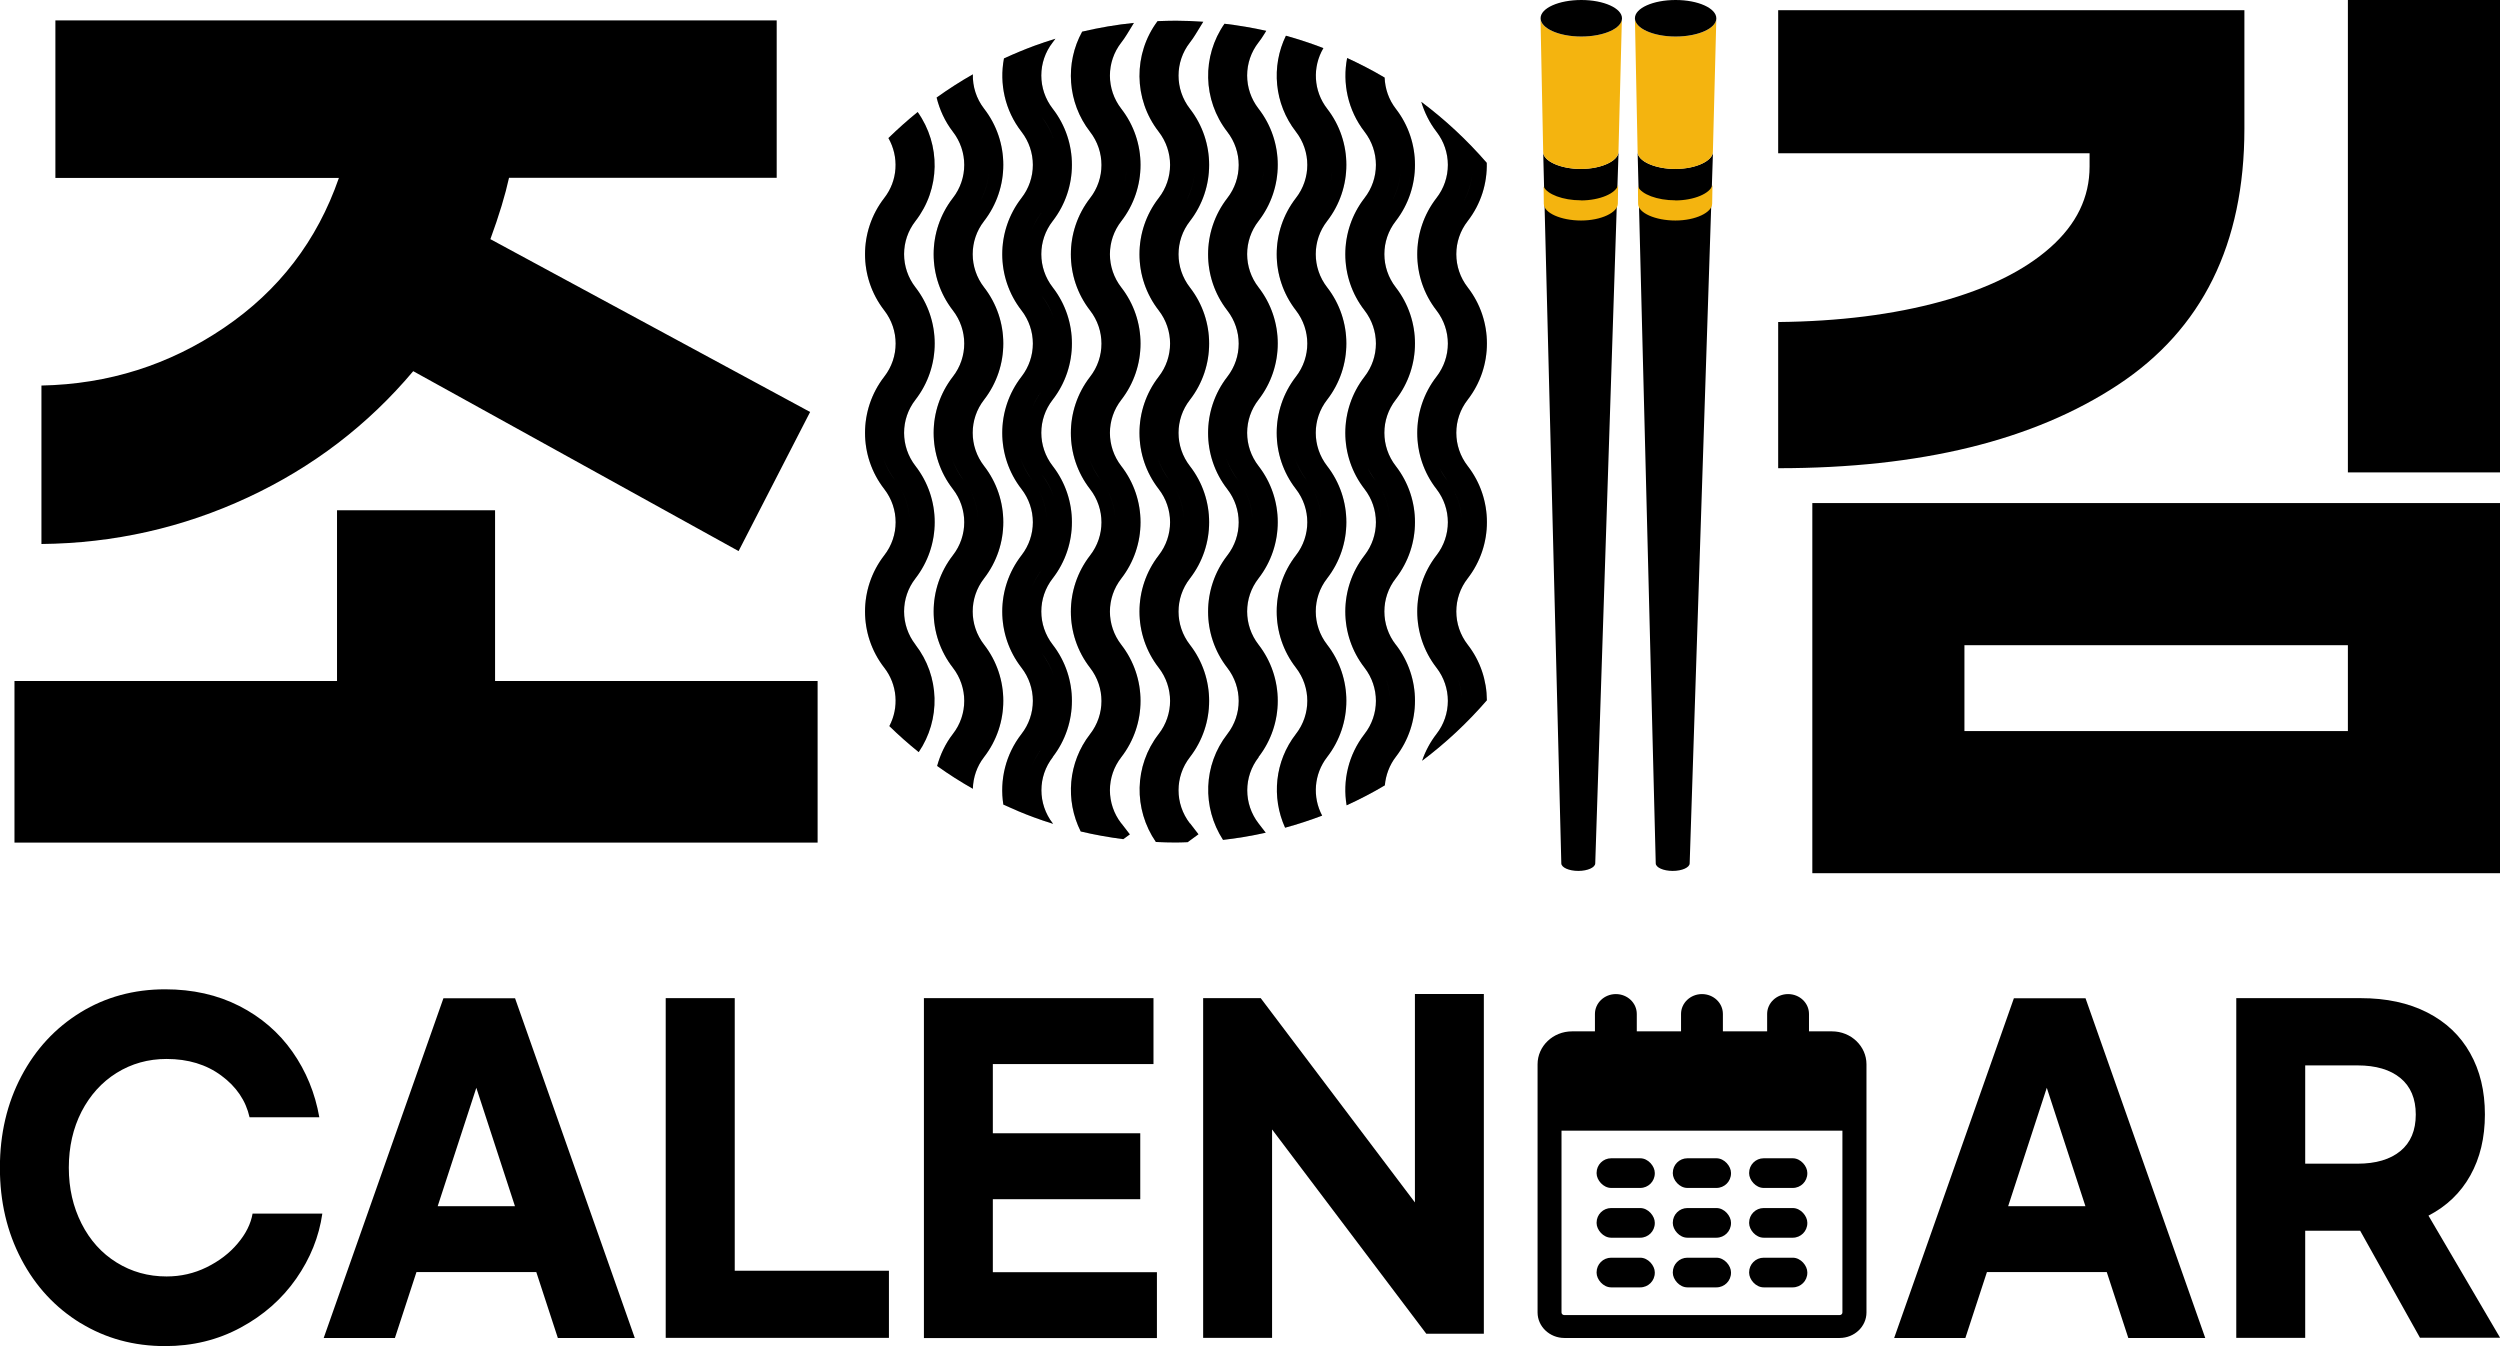 <?xml version="1.0" encoding="UTF-8"?>
<svg id="_레이어_2" data-name="레이어 2" xmlns="http://www.w3.org/2000/svg" viewBox="0 0 240.12 129.3">
  <defs>
    <style>
      .cls-1 {
        fill: #284e6b;
      }

      .cls-2 {
        fill: #f4b40f;
      }

      .cls-3 {
        fill: none;
      }

      .cls-4 {
        opacity: .23;
      }
    </style>
  </defs>
  <g id="_레이어_1-2" data-name="레이어 1">
    <g>
      <path d="M78.53,65.41v15.52H1.39v-15.52h30.98v-16.4h15.18v16.4h30.98ZM23.8,47.78c-6.25,2.91-12.86,4.4-19.82,4.47v-15.22c6.43-.13,12.28-1.98,17.54-5.55,5.27-3.57,8.94-8.36,11.03-14.39H5.32V1.96h69.28v15.12h-25.71c-.36,1.64-.95,3.6-1.79,5.89l30.71,16.6-6.87,13.36-31.25-17.28c-4.35,5.17-9.64,9.22-15.89,12.13Z"/>
      <path d="M215.57,12.37c0,11.07-4.05,19.27-12.15,24.6-8.1,5.34-18.97,8-32.63,8v-14.04c5.88-.06,11.08-.72,15.6-1.96,4.52-1.24,8.04-2.98,10.55-5.21,2.51-2.23,3.76-4.81,3.76-7.76v-1.28h-29.91V.98h44.78v11.39ZM240.12,83.87h-66.05v-35.55h66.05v35.55ZM225.51,70.22v-8.25h-36.83v8.25h36.83ZM240.12,45.37h-14.61V0h14.61v45.37Z"/>
      <g>
        <g>
          <path d="M160.93,16.23c-1.96,0-3.64-.75-3.64-1.63l1.74,68.3s0,.02,0,.02c0,.4.73.73,1.63.73.9,0,1.63-.33,1.63-.73l2.24-68.36c0,.88-1.63,1.66-3.59,1.66Z"/>
          <path class="cls-2" d="M160.93,16.23c1.96,0,3.59-.78,3.59-1.66l.33-12.81c0,.97-1.75,1.76-3.91,1.75-2.16,0-3.91-.79-3.91-1.76l.26,12.85c0,.88,1.67,1.63,3.64,1.63Z"/>
          <path class="cls-2" d="M160.9,19.24c-1.73,0-3.24-.58-3.58-1.32l.02,1.66c0,.87,1.65,1.6,3.58,1.6,1.93,0,3.53-.77,3.53-1.63l.03-1.78c-.21.8-1.75,1.48-3.58,1.48Z"/>
          <polygon class="cls-1" points="164.85 1.76 164.85 1.76 164.85 1.76 164.85 1.76"/>
          <path d="M160.94,0c-2.16,0-3.91.78-3.91,1.75s1.75,1.76,3.91,1.76c2.16,0,3.91-.78,3.91-1.75,0,0,0,0,0,0,0-.97-1.75-1.76-3.91-1.76Z"/>
        </g>
        <g>
          <path d="M151.86,16.23c-1.96,0-3.64-.75-3.64-1.63l1.74,68.3s0,.02,0,.02c0,.4.73.73,1.63.73.9,0,1.63-.33,1.63-.73l2.24-68.36c0,.88-1.63,1.66-3.59,1.66Z"/>
          <path class="cls-2" d="M151.86,16.23c1.96,0,3.59-.78,3.59-1.66l.33-12.81c0,.97-1.75,1.76-3.91,1.75-2.16,0-3.91-.79-3.91-1.76l.26,12.85c0,.88,1.67,1.63,3.64,1.63Z"/>
          <path class="cls-2" d="M151.84,19.24c-1.73,0-3.24-.58-3.58-1.32l.02,1.66c0,.87,1.65,1.6,3.58,1.6,1.93,0,3.53-.77,3.53-1.63l.03-1.78c-.21.8-1.75,1.48-3.58,1.48Z"/>
          <polygon class="cls-1" points="155.79 1.76 155.79 1.76 155.79 1.76 155.79 1.76"/>
          <path d="M151.88,0c-2.16,0-3.91.78-3.91,1.75,0,.97,1.75,1.76,3.91,1.76,2.16,0,3.91-.78,3.91-1.75,0,0,0,0,0,0,0-.97-1.75-1.76-3.91-1.76Z"/>
        </g>
      </g>
      <path d="M7.73,127.08c-2.41-1.48-4.31-3.52-5.68-6.13-1.37-2.6-2.06-5.53-2.06-8.79s.69-6.19,2.06-8.79c1.37-2.6,3.26-4.64,5.68-6.13,2.41-1.48,5.13-2.22,8.13-2.22,2.64,0,5.02.53,7.12,1.6,2.1,1.07,3.8,2.54,5.11,4.4,1.31,1.87,2.17,3.96,2.58,6.29h-6.7c-.36-1.6-1.27-2.94-2.71-4-1.44-1.07-3.2-1.6-5.26-1.6-1.77,0-3.37.45-4.8,1.34-1.43.89-2.55,2.14-3.37,3.72-.81,1.59-1.22,3.38-1.22,5.38s.41,3.76,1.22,5.37c.81,1.6,1.93,2.85,3.37,3.74,1.43.89,3.03,1.34,4.8,1.34,1.36,0,2.64-.29,3.84-.88,1.2-.59,2.2-1.35,2.98-2.28.79-.93,1.27-1.89,1.44-2.88h6.7c-.32,2.22-1.15,4.3-2.51,6.25-1.36,1.95-3.14,3.52-5.33,4.7-2.2,1.19-4.62,1.78-7.26,1.78-3.01,0-5.72-.74-8.13-2.22Z"/>
      <path d="M51.5,122.18h-11.5l-2.07,6.33h-6.84l11.5-32.63h6.88l11.5,32.63h-7.39l-2.07-6.33ZM49.46,115.85l-3.71-11.37-3.71,11.37h7.43Z"/>
      <path d="M70.57,95.87v26.18h14.81v6.45h-21.44v-32.63h6.62Z"/>
      <path d="M88.73,95.87h22.06v6.33h-15.43v6.65h14.16v6.33h-14.16v7.01h15.76v6.33h-22.38v-32.63Z"/>
      <path d="M115.56,95.87h5.53l14.81,19.62v-20.02h6.62v32.63h-5.53l-14.81-19.62v20.02h-6.62v-32.63Z"/>
      <path d="M202.34,122.18h-11.5l-2.07,6.33h-6.84l11.5-32.63h6.88l11.5,32.63h-7.39l-2.07-6.33ZM200.3,115.85l-3.71-11.37-3.71,11.37h7.42Z"/>
      <path d="M232.44,128.5l-5.75-10.29h-5.28v10.29h-6.62v-32.63h11.94c2.48,0,4.61.46,6.41,1.38,1.8.92,3.17,2.22,4.11,3.9.95,1.68,1.42,3.64,1.42,5.89s-.47,4.2-1.4,5.86c-.93,1.67-2.28,2.96-4.02,3.86l6.88,11.73h-7.68ZM221.41,111.77h5.02c1.77,0,3.15-.41,4.13-1.22.98-.81,1.47-1.98,1.47-3.5s-.49-2.69-1.47-3.5c-.98-.81-2.36-1.22-4.13-1.22h-5.02v9.45Z"/>
      <g>
        <g>
          <rect x="153.35" y="111.25" width="5.59" height="2.85" rx="1.4" ry="1.4"/>
          <rect x="160.67" y="111.25" width="5.59" height="2.85" rx="1.4" ry="1.4"/>
          <rect x="168" y="111.25" width="5.59" height="2.85" rx="1.4" ry="1.4"/>
          <rect x="153.35" y="116.03" width="5.59" height="2.85" rx="1.4" ry="1.4"/>
          <rect x="160.67" y="116.03" width="5.59" height="2.85" rx="1.4" ry="1.4"/>
          <rect x="168" y="116.03" width="5.59" height="2.85" rx="1.4" ry="1.4"/>
          <rect x="153.35" y="120.8" width="5.59" height="2.85" rx="1.4" ry="1.4"/>
          <rect x="160.67" y="120.8" width="5.59" height="2.85" rx="1.4" ry="1.4"/>
          <rect x="168" y="120.8" width="5.59" height="2.85" rx="1.4" ry="1.4"/>
        </g>
        <path d="M175.95,99.06h-2.2v-1.67c0-1.06-.9-1.91-2.01-1.91s-2.01.86-2.01,1.91v1.67h-4.25v-1.67c0-1.06-.9-1.91-2.01-1.91s-2.01.86-2.01,1.91v1.67h-4.25v-1.67c0-1.06-.9-1.91-2.01-1.91s-2.01.86-2.01,1.91v1.67h-2.2c-1.83,0-3.31,1.42-3.31,3.16v23.84c0,1.35,1.16,2.45,2.58,2.45h26.43c1.42,0,2.58-1.1,2.58-2.45v-23.84c0-1.74-1.49-3.16-3.31-3.16ZM176.96,108.6v17.46c0,.14-.12.25-.26.25h-26.46c-.14,0-.26-.11-.26-.25v-17.46h26.98Z"/>
      </g>
      <g>
        <path class="cls-3" d="M99.18,80.51l.86-.63c-.34-.44-.59-.91-.8-1.4h0c.21.49.47.96.8,1.4l-.86.63Z"/>
        <polygon class="cls-3" points="86 80.51 86 80.51 86.43 80.19 86 80.51"/>
        <path class="cls-3" d="M100.51,2.57c-.14.23-.29.46-.47.68-.27.35-.49.72-.68,1.1h0c.19-.38.41-.76.68-1.1.17-.22.32-.45.47-.68Z"/>
        <path class="cls-4" d="M99.02,77.98c.06.17.14.34.22.5h0c-.07-.17-.16-.33-.22-.5Z"/>
        <path class="cls-4" d="M101.23,30.58c-.26-.78-.66-1.52-1.18-2.2-.45-.59-.79-1.23-1.02-1.9.23.67.57,1.32,1.02,1.9.53.68.92,1.42,1.18,2.2Z"/>
        <path class="cls-4" d="M101.23,47.75c-.26-.78-.66-1.52-1.18-2.2-.45-.59-.79-1.23-1.02-1.9.23.67.57,1.32,1.02,1.9.53.68.92,1.42,1.18,2.2Z"/>
        <path class="cls-4" d="M101.23,35.39c-.26.78-.66,1.52-1.18,2.2-.45.59-.79,1.23-1.02,1.9.23-.67.57-1.32,1.02-1.9.53-.68.92-1.42,1.18-2.2Z"/>
        <path class="cls-4" d="M101.62,15.82c0,1.63-.53,3.25-1.58,4.61-.45.59-.79,1.23-1.02,1.9.23-.67.57-1.32,1.02-1.9,1.05-1.36,1.58-2.98,1.58-4.61Z"/>
        <path class="cls-4" d="M101.23,13.41c-.26-.78-.66-1.52-1.18-2.2-.45-.59-.79-1.23-1.02-1.9.23.67.57,1.32,1.02,1.9.53.68.92,1.42,1.18,2.2Z"/>
        <path class="cls-4" d="M99.18,46.17c-.53-.68-.92-1.42-1.18-2.2.26.78.66,1.52,1.18,2.2.91,1.17,1.36,2.57,1.36,3.98,0-1.4-.45-2.81-1.36-3.98Z"/>
        <path class="cls-4" d="M99.02,5.16c.09-.27.22-.54.34-.8h0c-.13.26-.25.52-.34.8Z"/>
        <path class="cls-4" d="M86,46.17c-.53-.68-.92-1.42-1.18-2.2.26.78.66,1.52,1.18,2.2.91,1.17,1.36,2.57,1.36,3.98,0-1.4-.45-2.81-1.36-3.98Z"/>
        <path class="cls-4" d="M92.59,46.17c-.53-.68-.92-1.42-1.18-2.2.26.78.66,1.52,1.18,2.2.91,1.17,1.36,2.57,1.36,3.98,0-1.4-.45-2.81-1.36-3.98Z"/>
        <path class="cls-4" d="M94.14,19.36c.59-1.11.89-2.32.89-3.54,0,1.22-.3,2.44-.89,3.54Z"/>
        <path class="cls-4" d="M101.23,69.72c-.26.78-.66,1.52-1.18,2.2-.45.59-.79,1.23-1.02,1.9.23-.67.57-1.32,1.02-1.9.53-.68.92-1.42,1.18-2.2Z"/>
        <path class="cls-4" d="M132.13,46.17c-.3-.38-.55-.78-.76-1.2.21.42.47.82.76,1.2.91,1.17,1.36,2.57,1.36,3.98,0-1.4-.45-2.81-1.36-3.98Z"/>
        <path class="cls-4" d="M101.23,52.55c-.26.78-.66,1.52-1.18,2.2-.45.59-.79,1.23-1.02,1.9.23-.67.57-1.32,1.02-1.9.53-.68.92-1.42,1.18-2.2Z"/>
        <path class="cls-4" d="M131.37,44.97c-.21-.42-.38-.85-.51-1.29.13.44.3.88.51,1.29Z"/>
        <path class="cls-4" d="M131.63,41.57c0-.7.11-1.4.34-2.08-.23.67-.34,1.37-.34,2.08Z"/>
        <path class="cls-4" d="M125.54,46.17c-.53-.68-.92-1.42-1.18-2.2.26.78.66,1.52,1.18,2.2.91,1.17,1.36,2.57,1.36,3.98,0-1.4-.45-2.81-1.36-3.98Z"/>
        <path class="cls-4" d="M127.76,17.63c.15-.6.22-1.2.22-1.81,0,.61-.07,1.22-.22,1.81Z"/>
        <path class="cls-4" d="M138.27,44.97c-.21-.42-.38-.85-.51-1.29.13.44.3.88.51,1.29Z"/>
        <path class="cls-4" d="M139.03,46.17c-.3-.38-.55-.78-.76-1.2.21.42.47.82.76,1.2.91,1.17,1.36,2.57,1.36,3.98,0-1.4-.45-2.81-1.36-3.98Z"/>
        <path class="cls-4" d="M133.49,67.32c0-.7-.11-1.4-.34-2.08.23.67.34,1.37.34,2.08Z"/>
        <path class="cls-4" d="M140.39,67.32c0-.7-.11-1.4-.34-2.08.23.67.34,1.37.34,2.08Z"/>
        <path class="cls-4" d="M140.58,19.36c.59-1.11.89-2.32.89-3.54,0,1.22-.3,2.44-.89,3.54Z"/>
        <path class="cls-4" d="M138.53,41.57c0-.7.11-1.4.34-2.08-.23.67-.34,1.37-.34,2.08Z"/>
        <path class="cls-4" d="M133.69,19.36c.59-1.11.89-2.32.89-3.54,0,1.22-.3,2.44-.89,3.54Z"/>
        <path class="cls-4" d="M105.77,46.17c-.53-.68-.92-1.42-1.18-2.2.26.78.66,1.52,1.18,2.2.91,1.17,1.36,2.57,1.36,3.98,0-1.4-.45-2.81-1.36-3.98Z"/>
        <path class="cls-4" d="M112.36,46.17c-.53-.68-.92-1.42-1.18-2.2.26.78.66,1.52,1.18,2.2.91,1.17,1.36,2.57,1.36,3.98,0-1.4-.45-2.81-1.36-3.98Z"/>
        <path class="cls-4" d="M113.91,19.36c.59-1.11.89-2.32.89-3.54,0,1.22-.3,2.44-.89,3.54Z"/>
        <path class="cls-4" d="M107.99,17.63c.15-.6.22-1.2.22-1.81,0,.61-.07,1.22-.22,1.81Z"/>
        <path class="cls-4" d="M101.23,64.91c-.26-.78-.66-1.52-1.18-2.2-.45-.59-.79-1.23-1.02-1.9.23.67.57,1.32,1.02,1.9.53.68.92,1.42,1.18,2.2Z"/>
        <path class="cls-4" d="M118.95,46.17c-.53-.68-.92-1.42-1.18-2.2.26.78.66,1.52,1.18,2.2.91,1.17,1.36,2.57,1.36,3.98,0-1.4-.45-2.81-1.36-3.98Z"/>
        <path class="cls-4" d="M121.17,17.63c.15-.6.22-1.2.22-1.81,0,.61-.07,1.22-.22,1.81Z"/>
        <path d="M94.52,61.92c-1.46-1.88-1.46-4.5,0-6.37,2.46-3.18,2.46-7.62,0-10.79-1.46-1.88-1.46-4.5,0-6.37,2.46-3.18,2.46-7.62,0-10.79-1.46-1.88-1.46-4.5,0-6.37,2.46-3.18,2.46-7.62,0-10.79-.75-.97-1.11-2.14-1.08-3.3-1.2.68-2.36,1.43-3.48,2.23.29,1.16.79,2.28,1.56,3.28,1.46,1.88,1.46,4.5,0,6.37-2.46,3.18-2.46,7.62,0,10.79,1.46,1.88,1.46,4.5,0,6.37-2.46,3.18-2.46,7.62,0,10.79,1.46,1.88,1.46,4.5,0,6.37-2.46,3.18-2.46,7.62,0,10.79,1.46,1.88,1.46,4.5,0,6.37-.72.93-1.21,1.98-1.51,3.07,1.1.79,2.25,1.52,3.43,2.19.03-1.08.38-2.15,1.08-3.05,2.46-3.18,2.46-7.62,0-10.79ZM95.03,15.82c0,1.22-.3,2.44-.89,3.54.59-1.11.89-2.32.89-3.54ZM92.59,46.17c-.53-.68-.92-1.42-1.18-2.2.26.78.66,1.52,1.18,2.2.91,1.17,1.36,2.57,1.36,3.98,0-1.4-.45-2.81-1.36-3.98Z"/>
        <path class="cls-4" d="M94.52,61.92c-1.46-1.88-1.46-4.5,0-6.37,2.46-3.18,2.46-7.62,0-10.79-1.46-1.88-1.46-4.5,0-6.37,2.46-3.18,2.46-7.62,0-10.79-1.46-1.88-1.46-4.5,0-6.37,2.46-3.18,2.46-7.62,0-10.79-.75-.97-1.11-2.14-1.08-3.3-1.2.68-2.36,1.43-3.48,2.23.29,1.16.79,2.28,1.56,3.28,1.46,1.88,1.46,4.5,0,6.37-2.46,3.18-2.46,7.62,0,10.79,1.46,1.88,1.46,4.5,0,6.37-2.46,3.18-2.46,7.62,0,10.79,1.46,1.88,1.46,4.5,0,6.37-2.46,3.18-2.46,7.62,0,10.79,1.46,1.88,1.46,4.5,0,6.37-.72.93-1.21,1.98-1.51,3.07,1.1.79,2.25,1.52,3.43,2.19.03-1.08.38-2.15,1.08-3.05,2.46-3.18,2.46-7.62,0-10.79ZM95.03,15.82c0,1.22-.3,2.44-.89,3.54.59-1.11.89-2.32.89-3.54ZM92.59,46.17c-.53-.68-.92-1.42-1.18-2.2.26.78.66,1.52,1.18,2.2.91,1.17,1.36,2.57,1.36,3.98,0-1.4-.45-2.81-1.36-3.98Z"/>
        <path d="M101.11,72.71c2.46-3.18,2.46-7.62,0-10.79-1.46-1.88-1.46-4.5,0-6.37,2.46-3.18,2.46-7.62,0-10.79-1.46-1.88-1.46-4.5,0-6.37,2.46-3.18,2.46-7.62,0-10.79-1.46-1.88-1.46-4.5,0-6.37,2.46-3.18,2.46-7.62,0-10.79-1.46-1.88-1.46-4.5,0-6.37.09-.11.17-.23.26-.35-.68.21-1.34.43-2,.67-.13.26-.25.52-.34.8.09-.27.22-.54.34-.8-1,.37-1.98.78-2.94,1.22-.46,2.42.09,4.99,1.68,7.04,1.46,1.88,1.46,4.5,0,6.37-2.46,3.18-2.46,7.62,0,10.79,1.46,1.88,1.46,4.5,0,6.37-2.46,3.18-2.46,7.62,0,10.79,1.46,1.88,1.46,4.5,0,6.37-2.46,3.18-2.46,7.62,0,10.79,1.46,1.88,1.46,4.5,0,6.37-1.53,1.97-2.11,4.43-1.74,6.78.94.43,1.89.84,2.87,1.2-.07-.17-.16-.33-.22-.5.06.17.14.34.22.5.63.23,1.26.45,1.91.65l-.03-.04c-1.46-1.88-1.46-4.5,0-6.37ZM99.02,9.31c.23.67.57,1.32,1.02,1.9.53.68.92,1.42,1.18,2.2-.26-.78-.66-1.52-1.18-2.2-.45-.59-.79-1.23-1.02-1.9ZM100.04,20.42c1.05-1.36,1.58-2.98,1.58-4.61,0,1.63-.53,3.25-1.58,4.61-.45.59-.79,1.23-1.02,1.9.23-.67.57-1.32,1.02-1.9ZM99.02,26.48c.23.67.57,1.32,1.02,1.9.53.68.92,1.42,1.18,2.2-.26-.78-.66-1.52-1.18-2.2-.45-.59-.79-1.23-1.02-1.9ZM100.04,37.59c.53-.68.92-1.42,1.18-2.2-.26.78-.66,1.52-1.18,2.2-.45.59-.79,1.23-1.02,1.9.23-.67.57-1.32,1.02-1.9ZM100.04,45.54c.53.68.92,1.42,1.18,2.2-.26-.78-.66-1.52-1.18-2.2-.45-.59-.79-1.23-1.02-1.9.23.67.57,1.32,1.02,1.9ZM99.18,46.17c-.53-.68-.92-1.42-1.18-2.2.26.78.66,1.52,1.18,2.2.91,1.17,1.36,2.57,1.36,3.98,0-1.4-.45-2.81-1.36-3.98ZM100.04,54.76c.53-.68.92-1.42,1.18-2.2-.26.78-.66,1.52-1.18,2.2-.45.59-.79,1.23-1.02,1.9.23-.67.57-1.32,1.02-1.9ZM99.02,60.81c.23.67.57,1.32,1.02,1.9.53.68.92,1.42,1.18,2.2-.26-.78-.66-1.52-1.18-2.2-.45-.59-.79-1.23-1.02-1.9ZM100.04,71.92c.53-.68.92-1.42,1.18-2.2-.26.78-.66,1.52-1.18,2.2-.45.59-.79,1.23-1.02,1.9.23-.67.57-1.32,1.02-1.9Z"/>
        <path class="cls-4" d="M101.11,72.71c2.46-3.18,2.46-7.62,0-10.79-1.46-1.88-1.46-4.5,0-6.37,2.46-3.18,2.46-7.62,0-10.79-1.46-1.88-1.46-4.5,0-6.37,2.46-3.18,2.46-7.62,0-10.79-1.46-1.88-1.46-4.5,0-6.37,2.46-3.18,2.46-7.62,0-10.79-1.46-1.88-1.46-4.5,0-6.37.09-.11.17-.23.26-.35-.68.21-1.34.43-2,.67-.13.26-.25.52-.34.8.09-.27.22-.54.34-.8-1,.37-1.98.78-2.94,1.22-.46,2.42.09,4.99,1.68,7.04,1.46,1.88,1.46,4.5,0,6.37-2.46,3.18-2.46,7.62,0,10.79,1.46,1.88,1.46,4.5,0,6.37-2.46,3.18-2.46,7.62,0,10.79,1.46,1.88,1.46,4.5,0,6.37-2.46,3.18-2.46,7.62,0,10.79,1.46,1.88,1.46,4.5,0,6.37-1.53,1.97-2.11,4.43-1.74,6.78.94.43,1.89.84,2.87,1.2-.07-.17-.16-.33-.22-.5.06.17.14.34.22.5.63.23,1.26.45,1.91.65l-.03-.04c-1.46-1.88-1.46-4.5,0-6.37ZM99.02,9.31c.23.67.57,1.32,1.02,1.9.53.68.92,1.42,1.18,2.2-.26-.78-.66-1.52-1.18-2.2-.45-.59-.79-1.23-1.02-1.9ZM100.04,20.42c1.05-1.36,1.58-2.98,1.58-4.61,0,1.63-.53,3.25-1.58,4.61-.45.59-.79,1.23-1.02,1.9.23-.67.57-1.32,1.02-1.9ZM99.02,26.48c.23.67.57,1.32,1.02,1.9.53.68.92,1.42,1.18,2.2-.26-.78-.66-1.52-1.18-2.2-.45-.59-.79-1.23-1.02-1.9ZM100.04,37.59c.53-.68.92-1.42,1.18-2.2-.26.78-.66,1.52-1.18,2.2-.45.59-.79,1.23-1.02,1.9.23-.67.57-1.32,1.02-1.9ZM100.04,45.54c.53.68.92,1.42,1.18,2.2-.26-.78-.66-1.52-1.18-2.2-.45-.59-.79-1.23-1.02-1.9.23.67.57,1.32,1.02,1.9ZM99.18,46.17c-.53-.68-.92-1.42-1.18-2.2.26.78.66,1.52,1.18,2.2.91,1.17,1.36,2.57,1.36,3.98,0-1.4-.45-2.81-1.36-3.98ZM100.04,54.76c.53-.68.92-1.42,1.18-2.2-.26.78-.66,1.52-1.18,2.2-.45.59-.79,1.23-1.02,1.9.23-.67.57-1.32,1.02-1.9ZM99.02,60.81c.23.67.57,1.32,1.02,1.9.53.68.92,1.42,1.18,2.2-.26-.78-.66-1.52-1.18-2.2-.45-.59-.79-1.23-1.02-1.9ZM100.04,71.92c.53-.68.92-1.42,1.18-2.2-.26.78-.66,1.52-1.18,2.2-.45.59-.79,1.23-1.02,1.9.23-.67.57-1.32,1.02-1.9Z"/>
        <path d="M87.93,61.92c-1.46-1.88-1.46-4.5,0-6.37,2.46-3.18,2.46-7.62,0-10.79-1.46-1.88-1.46-4.5,0-6.37,2.46-3.18,2.46-7.62,0-10.79-1.46-1.88-1.46-4.5,0-6.37,2.39-3.08,2.44-7.32.21-10.47-.98.79-1.91,1.63-2.81,2.5,1.03,1.81.91,4.08-.4,5.76-2.46,3.18-2.46,7.62,0,10.79,1.46,1.88,1.46,4.5,0,6.37-2.46,3.18-2.46,7.62,0,10.79,1.46,1.88,1.46,4.5,0,6.37-2.46,3.18-2.46,7.62,0,10.79,1.27,1.63,1.43,3.83.49,5.61.9.88,1.84,1.71,2.82,2.5,2.12-3.13,2.03-7.29-.31-10.31ZM86,46.17c-.53-.68-.92-1.42-1.18-2.2.26.78.66,1.52,1.18,2.2.91,1.17,1.36,2.57,1.36,3.98,0-1.4-.45-2.81-1.36-3.98Z"/>
        <path class="cls-4" d="M87.93,61.92c-1.46-1.88-1.46-4.5,0-6.37,2.46-3.18,2.46-7.62,0-10.79-1.46-1.88-1.46-4.5,0-6.37,2.46-3.18,2.46-7.62,0-10.79-1.46-1.88-1.46-4.5,0-6.37,2.39-3.08,2.44-7.32.21-10.47-.98.79-1.91,1.63-2.81,2.5,1.03,1.81.91,4.08-.4,5.76-2.46,3.18-2.46,7.62,0,10.79,1.46,1.88,1.46,4.5,0,6.37-2.46,3.18-2.46,7.62,0,10.79,1.46,1.88,1.46,4.5,0,6.37-2.46,3.18-2.46,7.62,0,10.79,1.27,1.63,1.43,3.83.49,5.61.9.88,1.84,1.71,2.82,2.5,2.12-3.13,2.03-7.29-.31-10.31ZM86,46.17c-.53-.68-.92-1.42-1.18-2.2.26.78.66,1.52,1.18,2.2.91,1.17,1.36,2.57,1.36,3.98,0-1.4-.45-2.81-1.36-3.98Z"/>
        <path d="M107.7,79.09c-1.46-1.88-1.46-4.5,0-6.37,2.46-3.18,2.46-7.62,0-10.79-1.46-1.88-1.46-4.5,0-6.37,2.46-3.18,2.46-7.62,0-10.79-1.46-1.88-1.46-4.5,0-6.37,2.46-3.18,2.46-7.62,0-10.79-1.46-1.88-1.46-4.5,0-6.37,2.46-3.18,2.46-7.62,0-10.79-1.46-1.88-1.46-4.5,0-6.37.18-.23.36-.49.55-.8l.66-1.08c-1.69.17-3.35.46-4.97.84-1.66,3.01-1.42,6.81.76,9.62,1.46,1.88,1.46,4.5,0,6.37-2.46,3.18-2.46,7.62,0,10.79,1.46,1.88,1.46,4.5,0,6.37-2.46,3.18-2.46,7.62,0,10.79,1.46,1.88,1.46,4.5,0,6.37-2.46,3.18-2.46,7.62,0,10.79,1.46,1.88,1.46,4.5,0,6.37-2.11,2.72-2.4,6.36-.9,9.35,1.34.32,2.7.56,4.09.74l.63-.46-.81-1.05ZM108.21,15.82c0,.61-.07,1.22-.22,1.81.15-.6.22-1.2.22-1.81ZM105.77,46.17c-.53-.68-.92-1.42-1.18-2.2.26.78.66,1.52,1.18,2.2.91,1.17,1.36,2.57,1.36,3.98,0-1.4-.45-2.81-1.36-3.98Z"/>
        <path class="cls-4" d="M107.7,79.09c-1.46-1.88-1.46-4.5,0-6.37,2.46-3.18,2.46-7.62,0-10.79-1.46-1.88-1.46-4.5,0-6.37,2.46-3.18,2.46-7.62,0-10.79-1.46-1.88-1.46-4.5,0-6.37,2.46-3.18,2.46-7.62,0-10.79-1.46-1.88-1.46-4.5,0-6.37,2.46-3.18,2.46-7.62,0-10.79-1.46-1.88-1.46-4.5,0-6.37.18-.23.36-.49.55-.8l.66-1.08c-1.69.17-3.35.46-4.97.84-1.66,3.01-1.42,6.81.76,9.62,1.46,1.88,1.46,4.5,0,6.37-2.46,3.18-2.46,7.62,0,10.79,1.46,1.88,1.46,4.5,0,6.37-2.46,3.18-2.46,7.62,0,10.79,1.46,1.88,1.46,4.5,0,6.37-2.46,3.18-2.46,7.62,0,10.79,1.46,1.88,1.46,4.5,0,6.37-2.11,2.72-2.4,6.36-.9,9.35,1.34.32,2.7.56,4.09.74l.63-.46-.81-1.05ZM108.21,15.82c0,.61-.07,1.22-.22,1.81.15-.6.22-1.2.22-1.81ZM105.77,46.17c-.53-.68-.92-1.42-1.18-2.2.26.78.66,1.52,1.18,2.2.91,1.17,1.36,2.57,1.36,3.98,0-1.4-.45-2.81-1.36-3.98Z"/>
        <path d="M114.29,79.09c-1.46-1.88-1.46-4.5,0-6.37,2.46-3.18,2.46-7.62,0-10.79-1.46-1.88-1.46-4.5,0-6.37,2.46-3.18,2.46-7.62,0-10.79-1.46-1.88-1.46-4.5,0-6.37,2.46-3.18,2.46-7.62,0-10.79-1.46-1.88-1.46-4.5,0-6.37,2.46-3.18,2.46-7.62,0-10.79-1.46-1.88-1.46-4.5,0-6.37.18-.23.36-.49.55-.8l.73-1.19c-.87-.06-1.74-.1-2.62-.1-.59,0-1.18.02-1.77.04-2.34,3.13-2.32,7.49.11,10.62,1.46,1.88,1.46,4.5,0,6.37-2.46,3.18-2.46,7.62,0,10.79,1.46,1.88,1.46,4.5,0,6.37-2.46,3.18-2.46,7.62,0,10.79,1.46,1.88,1.46,4.5,0,6.37-2.46,3.18-2.46,7.62,0,10.79,1.46,1.88,1.46,4.5,0,6.37-2.36,3.04-2.43,7.23-.27,10.37.64.03,1.28.05,1.93.05.38,0,.75-.02,1.12-.03l1.04-.76-.81-1.05ZM114.8,15.82c0,1.22-.3,2.44-.89,3.54.59-1.11.89-2.32.89-3.54ZM112.36,46.17c-.53-.68-.92-1.42-1.18-2.2.26.78.66,1.52,1.18,2.2.91,1.17,1.36,2.57,1.36,3.98,0-1.4-.45-2.81-1.36-3.98Z"/>
        <path class="cls-4" d="M114.29,79.09c-1.46-1.88-1.46-4.5,0-6.37,2.46-3.18,2.46-7.62,0-10.79-1.46-1.88-1.46-4.5,0-6.37,2.46-3.18,2.46-7.62,0-10.79-1.46-1.88-1.46-4.5,0-6.37,2.46-3.18,2.46-7.62,0-10.79-1.46-1.88-1.46-4.5,0-6.37,2.46-3.18,2.46-7.62,0-10.79-1.46-1.88-1.46-4.5,0-6.37.18-.23.36-.49.55-.8l.73-1.19c-.87-.06-1.74-.1-2.62-.1-.59,0-1.18.02-1.77.04-2.34,3.13-2.32,7.49.11,10.62,1.46,1.88,1.46,4.5,0,6.37-2.46,3.18-2.46,7.62,0,10.79,1.46,1.88,1.46,4.5,0,6.37-2.46,3.18-2.46,7.62,0,10.79,1.46,1.88,1.46,4.5,0,6.37-2.46,3.18-2.46,7.62,0,10.79,1.46,1.88,1.46,4.5,0,6.37-2.36,3.04-2.43,7.23-.27,10.37.64.03,1.28.05,1.93.05.38,0,.75-.02,1.12-.03l1.04-.76-.81-1.05ZM114.8,15.82c0,1.22-.3,2.44-.89,3.54.59-1.11.89-2.32.89-3.54ZM112.36,46.17c-.53-.68-.92-1.42-1.18-2.2.26.78.66,1.52,1.18,2.2.91,1.17,1.36,2.57,1.36,3.98,0-1.4-.45-2.81-1.36-3.98Z"/>
        <path d="M120.88,72.71c2.46-3.18,2.46-7.62,0-10.79-1.46-1.88-1.46-4.5,0-6.37,2.46-3.18,2.46-7.62,0-10.79-1.46-1.88-1.46-4.5,0-6.37,2.46-3.18,2.46-7.62,0-10.79-1.46-1.88-1.46-4.5,0-6.37,2.46-3.18,2.46-7.62,0-10.79-1.46-1.88-1.46-4.5,0-6.37.18-.23.36-.49.55-.8l.19-.31c-1.31-.29-2.65-.52-4.01-.68-2.17,3.11-2.1,7.32.27,10.38,1.46,1.88,1.46,4.5,0,6.37-2.46,3.18-2.46,7.62,0,10.79,1.46,1.88,1.46,4.5,0,6.37-2.46,3.18-2.46,7.62,0,10.79,1.46,1.88,1.46,4.5,0,6.37-2.46,3.18-2.46,7.62,0,10.79,1.46,1.88,1.46,4.5,0,6.37-2.31,2.97-2.43,7.04-.41,10.16,1.39-.16,2.76-.39,4.1-.69l-.68-.88c-1.46-1.88-1.46-4.5,0-6.37ZM121.39,15.82c0,.61-.07,1.22-.22,1.81.15-.6.22-1.2.22-1.81ZM118.95,46.17c-.53-.68-.92-1.42-1.18-2.2.26.78.66,1.52,1.18,2.2.91,1.17,1.36,2.57,1.36,3.98,0-1.4-.45-2.81-1.36-3.98Z"/>
        <path class="cls-4" d="M120.88,72.71c2.46-3.18,2.46-7.62,0-10.79-1.46-1.88-1.46-4.5,0-6.37,2.46-3.18,2.46-7.62,0-10.79-1.46-1.88-1.46-4.5,0-6.37,2.46-3.18,2.46-7.62,0-10.79-1.46-1.88-1.46-4.5,0-6.37,2.46-3.18,2.46-7.62,0-10.79-1.46-1.88-1.46-4.5,0-6.37.18-.23.36-.49.55-.8l.19-.31c-1.31-.29-2.65-.52-4.01-.68-2.17,3.11-2.1,7.32.27,10.38,1.46,1.88,1.46,4.5,0,6.37-2.46,3.18-2.46,7.62,0,10.79,1.46,1.88,1.46,4.5,0,6.37-2.46,3.18-2.46,7.62,0,10.79,1.46,1.88,1.46,4.5,0,6.37-2.46,3.18-2.46,7.62,0,10.79,1.46,1.88,1.46,4.5,0,6.37-2.31,2.97-2.43,7.04-.41,10.16,1.39-.16,2.76-.39,4.1-.69l-.68-.88c-1.46-1.88-1.46-4.5,0-6.37ZM121.39,15.82c0,.61-.07,1.22-.22,1.81.15-.6.22-1.2.22-1.81ZM118.95,46.17c-.53-.68-.92-1.42-1.18-2.2.26.78.66,1.52,1.18,2.2.91,1.17,1.36,2.57,1.36,3.98,0-1.4-.45-2.81-1.36-3.98Z"/>
        <path d="M127.47,72.71c2.46-3.18,2.46-7.62,0-10.79-1.46-1.88-1.46-4.5,0-6.37,2.46-3.18,2.46-7.62,0-10.79-1.46-1.88-1.46-4.5,0-6.37,2.46-3.18,2.46-7.62,0-10.79-1.46-1.88-1.46-4.5,0-6.37,2.46-3.18,2.46-7.62,0-10.79-1.32-1.7-1.43-4.01-.36-5.82-1.17-.45-2.38-.85-3.6-1.19-1.43,2.94-1.13,6.53.96,9.22,1.46,1.88,1.46,4.5,0,6.37-2.46,3.18-2.46,7.62,0,10.79,1.46,1.88,1.46,4.5,0,6.37-2.46,3.18-2.46,7.62,0,10.79,1.46,1.88,1.46,4.5,0,6.37-2.46,3.18-2.46,7.62,0,10.79,1.46,1.88,1.46,4.5,0,6.37-2.03,2.62-2.36,6.08-1.04,9,1.21-.33,2.4-.72,3.56-1.16-.95-1.78-.79-3.99.48-5.63ZM127.98,15.82c0,.61-.07,1.22-.22,1.81.15-.6.22-1.2.22-1.81ZM125.54,46.17c-.53-.68-.92-1.42-1.18-2.2.26.78.66,1.52,1.18,2.2.91,1.17,1.36,2.57,1.36,3.98,0-1.4-.45-2.81-1.36-3.98Z"/>
        <path class="cls-4" d="M127.47,72.71c2.46-3.18,2.46-7.62,0-10.79-1.46-1.88-1.46-4.5,0-6.37,2.46-3.18,2.46-7.62,0-10.79-1.46-1.88-1.46-4.5,0-6.37,2.46-3.18,2.46-7.62,0-10.79-1.46-1.88-1.46-4.5,0-6.37,2.46-3.18,2.46-7.62,0-10.79-1.32-1.7-1.43-4.01-.36-5.82-1.17-.45-2.38-.85-3.6-1.19-1.43,2.94-1.13,6.53.96,9.22,1.46,1.88,1.46,4.5,0,6.37-2.46,3.18-2.46,7.62,0,10.79,1.46,1.88,1.46,4.5,0,6.37-2.46,3.18-2.46,7.62,0,10.79,1.46,1.88,1.46,4.5,0,6.37-2.46,3.18-2.46,7.62,0,10.79,1.46,1.88,1.46,4.5,0,6.37-2.03,2.62-2.36,6.08-1.04,9,1.21-.33,2.4-.72,3.56-1.16-.95-1.78-.79-3.99.48-5.63ZM127.98,15.82c0,.61-.07,1.22-.22,1.81.15-.6.22-1.2.22-1.81ZM125.54,46.17c-.53-.68-.92-1.42-1.18-2.2.26.78.66,1.52,1.18,2.2.91,1.17,1.36,2.57,1.36,3.98,0-1.4-.45-2.81-1.36-3.98Z"/>
        <path d="M134.06,61.92c-1.46-1.88-1.46-4.5,0-6.37,2.46-3.18,2.46-7.62,0-10.79-1.46-1.88-1.46-4.5,0-6.37,2.46-3.18,2.46-7.62,0-10.79-1.46-1.88-1.46-4.5,0-6.37,2.46-3.18,2.46-7.62,0-10.79-.68-.88-1.03-1.93-1.07-2.99-1.16-.69-2.37-1.31-3.6-1.88-.47,2.42.07,5.01,1.67,7.08,1.46,1.88,1.46,4.5,0,6.37-2.46,3.18-2.46,7.62,0,10.79,1.46,1.88,1.46,4.5,0,6.37-2.46,3.18-2.46,7.62,0,10.79,1.46,1.88,1.46,4.5,0,6.37-2.46,3.18-2.46,7.62,0,10.79,1.46,1.88,1.46,4.5,0,6.37-1.55,2-2.12,4.49-1.72,6.85,1.26-.58,2.49-1.21,3.67-1.92.09-.97.43-1.92,1.05-2.73,2.46-3.18,2.46-7.62,0-10.79ZM134.57,15.82c0,1.22-.3,2.44-.89,3.54.59-1.11.89-2.32.89-3.54ZM131.97,39.49c-.23.67-.34,1.37-.34,2.08,0-.7.11-1.4.34-2.08ZM132.13,46.17c-.3-.38-.55-.78-.76-1.2-.21-.42-.38-.85-.51-1.29.13.44.3.88.51,1.29s.47.82.76,1.2c.91,1.17,1.36,2.57,1.36,3.98,0-1.4-.45-2.81-1.36-3.98ZM133.15,65.24c.23.67.34,1.37.34,2.08,0-.7-.11-1.4-.34-2.08Z"/>
        <path class="cls-4" d="M134.06,61.92c-1.46-1.88-1.46-4.5,0-6.37,2.46-3.18,2.46-7.62,0-10.79-1.46-1.88-1.46-4.5,0-6.37,2.46-3.18,2.46-7.62,0-10.79-1.46-1.88-1.46-4.5,0-6.37,2.46-3.18,2.46-7.62,0-10.79-.68-.88-1.03-1.93-1.07-2.99-1.16-.69-2.37-1.31-3.6-1.88-.47,2.42.07,5.01,1.67,7.08,1.46,1.88,1.46,4.5,0,6.37-2.46,3.18-2.46,7.62,0,10.79,1.46,1.88,1.46,4.5,0,6.37-2.46,3.18-2.46,7.62,0,10.79,1.46,1.88,1.46,4.5,0,6.37-2.46,3.18-2.46,7.62,0,10.79,1.46,1.88,1.46,4.5,0,6.37-1.55,2-2.12,4.49-1.72,6.85,1.26-.58,2.49-1.21,3.67-1.92.09-.97.43-1.92,1.05-2.73,2.46-3.18,2.46-7.62,0-10.79ZM134.57,15.82c0,1.22-.3,2.44-.89,3.54.59-1.11.89-2.32.89-3.54ZM131.97,39.49c-.23.67-.34,1.37-.34,2.08,0-.7.11-1.4.34-2.08ZM132.13,46.17c-.3-.38-.55-.78-.76-1.2-.21-.42-.38-.85-.51-1.29.13.44.3.88.51,1.29s.47.82.76,1.2c.91,1.17,1.36,2.57,1.36,3.98,0-1.4-.45-2.81-1.36-3.98ZM133.15,65.24c.23.67.34,1.37.34,2.08,0-.7-.11-1.4-.34-2.08Z"/>
        <path d="M142.81,67.25c-.01-1.88-.62-3.76-1.84-5.33-1.46-1.88-1.46-4.5,0-6.37,2.46-3.18,2.46-7.62,0-10.79-1.46-1.88-1.46-4.5,0-6.37,2.46-3.18,2.46-7.62,0-10.79-1.46-1.88-1.46-4.5,0-6.37,1.27-1.64,1.88-3.62,1.83-5.59-1.88-2.17-3.99-4.14-6.29-5.86.31,1.01.78,1.99,1.46,2.87,1.46,1.88,1.46,4.5,0,6.37-2.46,3.18-2.46,7.62,0,10.79,1.46,1.88,1.46,4.5,0,6.37-2.46,3.18-2.46,7.62,0,10.79,1.46,1.88,1.46,4.5,0,6.37-2.46,3.18-2.46,7.62,0,10.79,1.46,1.88,1.46,4.5,0,6.37-.61.79-1.07,1.66-1.38,2.57,2.28-1.71,4.36-3.66,6.23-5.82ZM141.47,15.82c0,1.22-.3,2.44-.89,3.54.59-1.11.89-2.32.89-3.54ZM138.87,39.49c-.23.67-.34,1.37-.34,2.08,0-.7.11-1.4.34-2.08ZM139.03,46.17c-.3-.38-.55-.78-.76-1.2-.21-.42-.38-.85-.51-1.29.13.44.3.88.51,1.29s.47.82.76,1.2c.91,1.17,1.36,2.57,1.36,3.98,0-1.4-.45-2.81-1.36-3.98ZM140.05,65.24c.23.67.34,1.37.34,2.08,0-.7-.11-1.4-.34-2.08Z"/>
        <path class="cls-4" d="M142.81,67.25c-.01-1.88-.62-3.76-1.84-5.33-1.46-1.88-1.46-4.5,0-6.37,2.46-3.18,2.46-7.62,0-10.79-1.46-1.88-1.46-4.5,0-6.37,2.46-3.18,2.46-7.62,0-10.79-1.46-1.88-1.46-4.5,0-6.37,1.27-1.64,1.88-3.62,1.83-5.59-1.88-2.17-3.99-4.14-6.29-5.86.31,1.01.78,1.99,1.46,2.87,1.46,1.88,1.46,4.5,0,6.37-2.46,3.18-2.46,7.62,0,10.79,1.46,1.88,1.46,4.5,0,6.37-2.46,3.18-2.46,7.62,0,10.79,1.46,1.88,1.46,4.5,0,6.37-2.46,3.18-2.46,7.62,0,10.79,1.46,1.88,1.46,4.5,0,6.37-.61.79-1.07,1.66-1.38,2.57,2.28-1.71,4.36-3.66,6.23-5.82ZM141.47,15.82c0,1.22-.3,2.44-.89,3.54.59-1.11.89-2.32.89-3.54ZM138.87,39.49c-.23.67-.34,1.37-.34,2.08,0-.7.11-1.4.34-2.08ZM139.03,46.17c-.3-.38-.55-.78-.76-1.2-.21-.42-.38-.85-.51-1.29.13.44.3.88.51,1.29s.47.82.76,1.2c.91,1.17,1.36,2.57,1.36,3.98,0-1.4-.45-2.81-1.36-3.98ZM140.05,65.24c.23.67.34,1.37.34,2.08,0-.7-.11-1.4-.34-2.08Z"/>
      </g>
    </g>
  </g>
</svg>